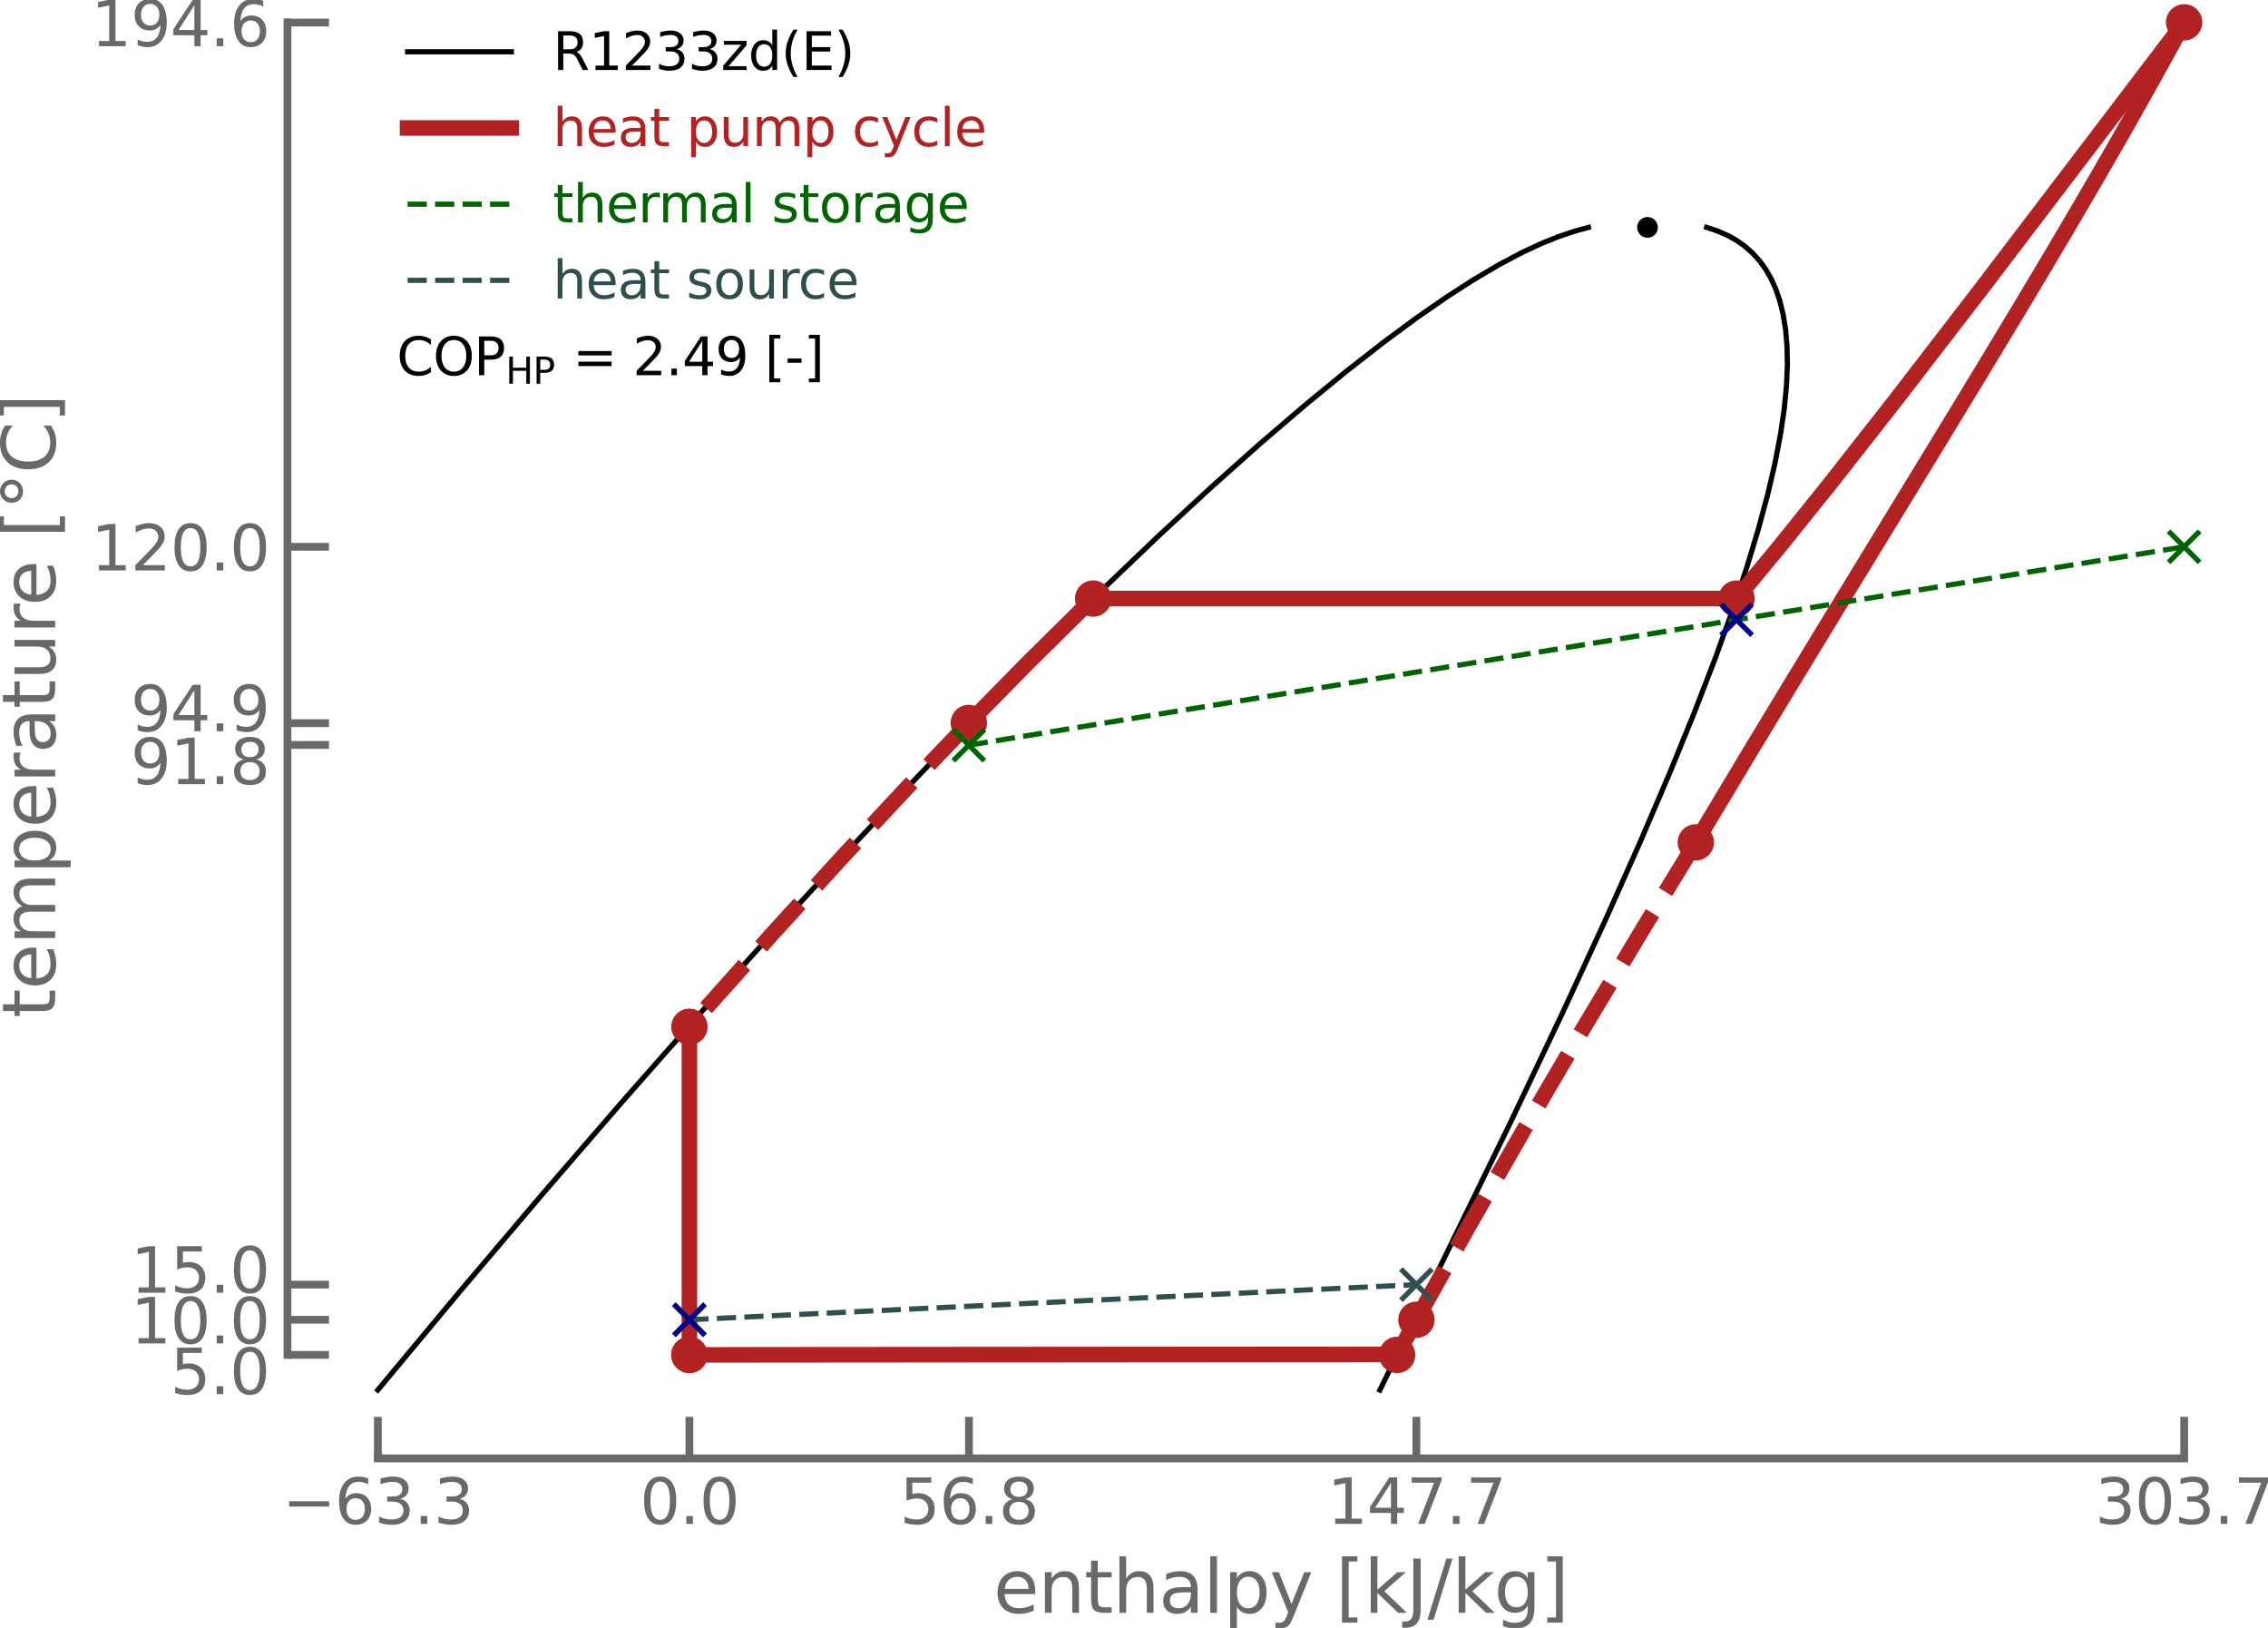 <?xml version="1.0" encoding="UTF-8" standalone="no"?>
<svg
   width="437.102pt"
   height="313.653pt"
   viewBox="0 0 437.102 313.653"
   version="1.1"
   id="svg644"
   sodipodi:docname="Th_SRVCHP.svg"
   inkscape:version="1.1 (c68e22c387, 2021-05-23)"
   xmlns:inkscape="http://www.inkscape.org/namespaces/inkscape"
   xmlns:sodipodi="http://sodipodi.sourceforge.net/DTD/sodipodi-0.dtd"
   xmlns:xlink="http://www.w3.org/1999/xlink"
   xmlns="http://www.w3.org/2000/svg"
   xmlns:svg="http://www.w3.org/2000/svg"
   xmlns:rdf="http://www.w3.org/1999/02/22-rdf-syntax-ns#"
   xmlns:cc="http://creativecommons.org/ns#"
   xmlns:dc="http://purl.org/dc/elements/1.1/">
  <sodipodi:namedview
     id="namedview646"
     pagecolor="#ffffff"
     bordercolor="#666666"
     borderopacity="1.0"
     inkscape:pageshadow="2"
     inkscape:pageopacity="0.0"
     inkscape:pagecheckerboard="0"
     inkscape:document-units="pt"
     showgrid="false"
     inkscape:zoom="1.8532986"
     inkscape:cx="292.72132"
     inkscape:cy="203.69087"
     inkscape:window-width="2400"
     inkscape:window-height="1261"
     inkscape:window-x="-8"
     inkscape:window-y="-9"
     inkscape:window-maximized="1"
     inkscape:current-layer="ytick_1" />
  <defs
     id="defs6">
    <style
       type="text/css"
       id="style4">*{stroke-linejoin: round; stroke-linecap: butt}</style>
  </defs>
  <g
     id="figure_1"
     transform="translate(-10.777,-19.67)">
    <g
       id="patch_1" />
    <g
       id="axes_1">
      <g
         id="matplotlib.axis_1">
        <g
           id="xtick_1">
          <g
             id="line2d_1">
            <defs
               id="defs15">
              <path
                 id="m4cd6e17f31"
                 d="M 0,0 V -8"
                 style="stroke:#696969;stroke-width:1.5" />
            </defs>
            <g
               id="g19">
              <use
                 xlink:href="#m4cd6e17f31"
                 x="83.601"
                 y="300.66"
                 style="fill:#696969;stroke:#696969;stroke-width:1.5"
                 id="use17"
                 width="100%"
                 height="100%" />
            </g>
          </g>
          <g
             id="text_1">
            <!-- −63.3 -->
            <g
               style="fill:#696969"
               transform="matrix(0.12,0,0,-0.12,65.213,313.278)"
               id="g38">
              <defs
                 id="defs26">
                <path
                   id="DejaVuSans-2212"
                   d="M 678,2272 H 4684 V 1741 H 678 Z"
                   transform="scale(0.016)" />
                <path
                   id="DejaVuSans-36"
                   d="m 2113,2584 q -425,0 -674,-291 -248,-290 -248,-796 0,-503 248,-796 249,-292 674,-292 425,0 673,292 248,293 248,796 0,506 -248,796 -248,291 -673,291 z m 1253,1979 v -575 q -238,112 -480,171 -242,60 -480,60 -625,0 -955,-422 -329,-422 -376,-1275 184,272 462,417 279,145 613,145 703,0 1111,-427 408,-426 408,-1160 0,-719 -425,-1154 -425,-434 -1131,-434 -810,0 -1238,620 -428,621 -428,1799 0,1106 525,1764 525,658 1409,658 238,0 480,-47 242,-47 505,-140 z"
                   transform="scale(0.016)" />
                <path
                   id="DejaVuSans-33"
                   d="m 2597,2516 q 453,-97 707,-404 255,-306 255,-756 0,-690 -475,-1069 -475,-378 -1350,-378 -293,0 -604,58 -311,58 -642,174 v 609 q 262,-153 574,-231 313,-78 654,-78 593,0 904,234 311,234 311,681 0,413 -289,645 -289,233 -804,233 h -544 v 519 h 569 q 465,0 712,186 247,186 247,536 0,359 -255,551 -254,193 -729,193 -260,0 -557,-57 -297,-56 -653,-174 v 562 q 360,100 674,150 314,50 592,50 719,0 1137,-327 419,-326 419,-882 0,-388 -222,-655 -222,-267 -631,-370 z"
                   transform="scale(0.016)" />
                <path
                   id="DejaVuSans-2e"
                   d="m 684,794 h 660 V 0 H 684 Z"
                   transform="scale(0.016)" />
              </defs>
              <use
                 xlink:href="#DejaVuSans-2212"
                 id="use28"
                 x="0"
                 y="0"
                 width="100%"
                 height="100%" />
              <use
                 xlink:href="#DejaVuSans-36"
                 x="83.789"
                 id="use30"
                 y="0"
                 width="100%"
                 height="100%" />
              <use
                 xlink:href="#DejaVuSans-33"
                 x="147.412"
                 id="use32"
                 y="0"
                 width="100%"
                 height="100%" />
              <use
                 xlink:href="#DejaVuSans-2e"
                 x="211.035"
                 id="use34"
                 y="0"
                 width="100%"
                 height="100%" />
              <use
                 xlink:href="#DejaVuSans-33"
                 x="242.822"
                 id="use36"
                 y="0"
                 width="100%"
                 height="100%" />
            </g>
          </g>
        </g>
        <g
           id="xtick_2">
          <g
             id="line2d_2">
            <g
               id="g44">
              <use
                 xlink:href="#m4cd6e17f31"
                 x="143.645"
                 y="300.66"
                 style="fill:#696969;stroke:#696969;stroke-width:1.5"
                 id="use42"
                 width="100%"
                 height="100%" />
            </g>
          </g>
          <g
             id="text_2">
            <!-- 0.0 -->
            <g
               style="fill:#696969"
               transform="matrix(0.12,0,0,-0.12,134.104,313.278)"
               id="g56">
              <defs
                 id="defs48">
                <path
                   id="DejaVuSans-30"
                   d="m 2034,4250 q -487,0 -733,-480 -245,-479 -245,-1442 0,-959 245,-1439 246,-480 733,-480 491,0 736,480 246,480 246,1439 0,963 -246,1442 -245,480 -736,480 z m 0,500 q 785,0 1199,-621 414,-620 414,-1801 0,-1178 -414,-1799 -414,-620 -1199,-620 -784,0 -1198,620 -414,621 -414,1799 0,1181 414,1801 414,621 1198,621 z"
                   transform="scale(0.016)" />
              </defs>
              <use
                 xlink:href="#DejaVuSans-30"
                 id="use50"
                 x="0"
                 y="0"
                 width="100%"
                 height="100%" />
              <use
                 xlink:href="#DejaVuSans-2e"
                 x="63.623"
                 id="use52"
                 y="0"
                 width="100%"
                 height="100%" />
              <use
                 xlink:href="#DejaVuSans-30"
                 x="95.41"
                 id="use54"
                 y="0"
                 width="100%"
                 height="100%" />
            </g>
          </g>
        </g>
        <g
           id="xtick_3">
          <g
             id="line2d_3">
            <g
               id="g62">
              <use
                 xlink:href="#m4cd6e17f31"
                 x="197.524"
                 y="300.66"
                 style="fill:#696969;stroke:#696969;stroke-width:1.5"
                 id="use60"
                 width="100%"
                 height="100%" />
            </g>
          </g>
          <g
             id="text_3">
            <!-- 56.8 -->
            <g
               style="fill:#696969"
               transform="matrix(0.12,0,0,-0.12,184.165,313.278)"
               id="g77">
              <defs
                 id="defs67">
                <path
                   id="DejaVuSans-35"
                   d="M 691,4666 H 3169 V 4134 H 1269 V 2991 q 137,47 274,70 138,23 276,23 781,0 1237,-428 457,-428 457,-1159 Q 3513,744 3044,326 2575,-91 1722,-91 1428,-91 1123,-41 819,9 494,109 v 635 q 281,-153 581,-228 300,-75 634,-75 541,0 856,284 316,284 316,772 0,487 -316,771 -315,285 -856,285 -253,0 -505,-56 -251,-56 -513,-175 z"
                   transform="scale(0.016)" />
                <path
                   id="DejaVuSans-38"
                   d="m 2034,2216 q -450,0 -708,-241 -257,-241 -257,-662 0,-422 257,-663 258,-241 708,-241 450,0 709,242 260,243 260,662 0,421 -258,662 -257,241 -711,241 z m -631,268 q -406,100 -633,378 -226,279 -226,679 0,559 398,884 399,325 1092,325 697,0 1094,-325 397,-325 397,-884 0,-400 -227,-679 -226,-278 -629,-378 456,-106 710,-416 255,-309 255,-755 Q 3634,634 3220,271 2806,-91 2034,-91 1263,-91 848,271 434,634 434,1313 q 0,446 256,755 257,310 713,416 z m -231,997 q 0,-362 226,-565 227,-203 636,-203 407,0 636,203 230,203 230,565 0,363 -230,566 -229,203 -636,203 -409,0 -636,-203 -226,-203 -226,-566 z"
                   transform="scale(0.016)" />
              </defs>
              <use
                 xlink:href="#DejaVuSans-35"
                 id="use69"
                 x="0"
                 y="0"
                 width="100%"
                 height="100%" />
              <use
                 xlink:href="#DejaVuSans-36"
                 x="63.623"
                 id="use71"
                 y="0"
                 width="100%"
                 height="100%" />
              <use
                 xlink:href="#DejaVuSans-2e"
                 x="127.246"
                 id="use73"
                 y="0"
                 width="100%"
                 height="100%" />
              <use
                 xlink:href="#DejaVuSans-38"
                 x="159.033"
                 id="use75"
                 y="0"
                 width="100%"
                 height="100%" />
            </g>
          </g>
        </g>
        <g
           id="xtick_4">
          <g
             id="line2d_4">
            <g
               id="g83">
              <use
                 xlink:href="#m4cd6e17f31"
                 x="283.75"
                 y="300.66"
                 style="fill:#696969;stroke:#696969;stroke-width:1.5"
                 id="use81"
                 width="100%"
                 height="100%" />
            </g>
          </g>
          <g
             id="text_4">
            <!-- 147.7 -->
            <g
               style="fill:#696969"
               transform="matrix(0.12,0,0,-0.12,266.573,313.278)"
               id="g101">
              <defs
                 id="defs89">
                <path
                   id="DejaVuSans-31"
                   d="M 794,531 H 1825 V 4091 L 703,3866 v 575 l 1116,225 h 631 V 531 H 3481 V 0 H 794 Z"
                   transform="scale(0.016)" />
                <path
                   id="DejaVuSans-34"
                   d="M 2419,4116 825,1625 h 1594 z m -166,550 h 794 V 1625 h 666 V 1100 H 3047 V 0 H 2419 V 1100 H 313 v 609 z"
                   transform="scale(0.016)" />
                <path
                   id="DejaVuSans-37"
                   d="M 525,4666 H 3525 V 4397 L 1831,0 H 1172 L 2766,4134 H 525 Z"
                   transform="scale(0.016)" />
              </defs>
              <use
                 xlink:href="#DejaVuSans-31"
                 id="use91"
                 x="0"
                 y="0"
                 width="100%"
                 height="100%" />
              <use
                 xlink:href="#DejaVuSans-34"
                 x="63.623"
                 id="use93"
                 y="0"
                 width="100%"
                 height="100%" />
              <use
                 xlink:href="#DejaVuSans-37"
                 x="127.246"
                 id="use95"
                 y="0"
                 width="100%"
                 height="100%" />
              <use
                 xlink:href="#DejaVuSans-2e"
                 x="190.869"
                 id="use97"
                 y="0"
                 width="100%"
                 height="100%" />
              <use
                 xlink:href="#DejaVuSans-37"
                 x="222.656"
                 id="use99"
                 y="0"
                 width="100%"
                 height="100%" />
            </g>
          </g>
        </g>
        <g
           id="xtick_5">
          <g
             id="line2d_5">
            <g
               id="g107">
              <use
                 xlink:href="#m4cd6e17f31"
                 x="431.727"
                 y="300.66"
                 style="fill:#696969;stroke:#696969;stroke-width:1.5"
                 id="use105"
                 width="100%"
                 height="100%" />
            </g>
          </g>
          <g
             id="text_5">
            <!-- 303.7 -->
            <g
               style="fill:#696969"
               transform="matrix(0.12,0,0,-0.12,414.55,313.278)"
               id="g120">
              <use
                 xlink:href="#DejaVuSans-33"
                 id="use110"
                 x="0"
                 y="0"
                 width="100%"
                 height="100%" />
              <use
                 xlink:href="#DejaVuSans-30"
                 x="63.623"
                 id="use112"
                 y="0"
                 width="100%"
                 height="100%" />
              <use
                 xlink:href="#DejaVuSans-33"
                 x="127.246"
                 id="use114"
                 y="0"
                 width="100%"
                 height="100%" />
              <use
                 xlink:href="#DejaVuSans-2e"
                 x="190.869"
                 id="use116"
                 y="0"
                 width="100%"
                 height="100%" />
              <use
                 xlink:href="#DejaVuSans-37"
                 x="222.656"
                 id="use118"
                 y="0"
                 width="100%"
                 height="100%" />
            </g>
          </g>
        </g>
        <g
           id="text_6">
          <!-- enthalpy [kJ/kg] -->
          <g
             style="fill:#696969"
             transform="matrix(0.14,0,0,-0.14,202.244,330.412)"
             id="g173">
            <defs
               id="defs139">
              <path
                 id="DejaVuSans-65"
                 d="M 3597,1894 V 1613 H 953 q 38,-594 358,-905 320,-311 892,-311 331,0 642,81 311,81 618,244 V 178 Q 3153,47 2828,-22 2503,-91 2169,-91 1331,-91 842,396 353,884 353,1716 q 0,859 464,1363 464,505 1252,505 706,0 1117,-455 411,-454 411,-1235 z m -575,169 q -6,471 -264,752 -258,282 -683,282 -481,0 -770,-272 -289,-272 -333,-766 z"
                 transform="scale(0.016)" />
              <path
                 id="DejaVuSans-6e"
                 d="M 3513,2113 V 0 h -575 v 2094 q 0,497 -194,743 -194,247 -581,247 -466,0 -735,-297 -269,-296 -269,-809 V 0 H 581 v 3500 h 578 v -544 q 207,316 486,472 280,156 646,156 603,0 912,-373 310,-373 310,-1098 z"
                 transform="scale(0.016)" />
              <path
                 id="DejaVuSans-74"
                 d="M 1172,4494 V 3500 H 2356 V 3053 H 1172 V 1153 q 0,-428 117,-550 117,-122 477,-122 h 590 V 0 H 1766 Q 1100,0 847,248 594,497 594,1153 V 3053 H 172 v 447 h 422 v 994 z"
                 transform="scale(0.016)" />
              <path
                 id="DejaVuSans-68"
                 d="M 3513,2113 V 0 h -575 v 2094 q 0,497 -194,743 -194,247 -581,247 -466,0 -735,-297 -269,-296 -269,-809 V 0 H 581 v 4863 h 578 V 2956 q 207,316 486,472 280,156 646,156 603,0 912,-373 310,-373 310,-1098 z"
                 transform="scale(0.016)" />
              <path
                 id="DejaVuSans-61"
                 d="m 2194,1759 q -697,0 -966,-159 -269,-159 -269,-544 0,-306 202,-486 202,-179 548,-179 479,0 768,339 289,339 289,901 v 128 z m 1147,238 V 0 H 2766 V 531 Q 2569,213 2275,61 1981,-91 1556,-91 q -537,0 -855,302 -317,302 -317,808 0,590 395,890 396,300 1180,300 h 807 v 57 q 0,397 -261,614 -261,217 -733,217 -300,0 -585,-72 -284,-72 -546,-216 v 532 q 315,122 612,182 297,61 578,61 760,0 1135,-394 375,-393 375,-1193 z"
                 transform="scale(0.016)" />
              <path
                 id="DejaVuSans-6c"
                 d="m 603,4863 h 575 V 0 H 603 Z"
                 transform="scale(0.016)" />
              <path
                 id="DejaVuSans-70"
                 d="M 1159,525 V -1331 H 581 v 4831 h 578 v -531 q 182,312 458,463 277,152 661,152 638,0 1036,-506 399,-506 399,-1331 0,-825 -399,-1332 -398,-506 -1036,-506 -384,0 -661,152 -276,152 -458,464 z m 1957,1222 q 0,634 -261,995 -261,361 -717,361 -457,0 -718,-361 -261,-361 -261,-995 0,-634 261,-995 261,-361 718,-361 456,0 717,361 261,361 261,995 z"
                 transform="scale(0.016)" />
              <path
                 id="DejaVuSans-79"
                 d="m 2059,-325 q -243,-625 -475,-815 -231,-191 -618,-191 H 506 v 481 h 338 q 237,0 368,113 132,112 291,531 L 1606,56 191,3500 H 800 L 1894,763 2988,3500 h 609 z"
                 transform="scale(0.016)" />
              <path
                 id="DejaVuSans-20"
                 transform="scale(0.016)"
                 d="" />
              <path
                 id="DejaVuSans-5b"
                 d="M 550,4863 H 1875 V 4416 H 1125 V -397 h 750 V -844 H 550 Z"
                 transform="scale(0.016)" />
              <path
                 id="DejaVuSans-6b"
                 d="m 581,4863 h 578 V 1991 l 1716,1509 h 734 L 1753,1863 3688,0 H 2938 L 1159,1709 V 0 H 581 Z"
                 transform="scale(0.016)" />
              <path
                 id="DejaVuSans-4a"
                 d="m 628,4666 h 631 V 325 q 0,-844 -320,-1225 -320,-381 -1030,-381 h -240 v 531 h 197 q 418,0 590,235 172,234 172,840 z"
                 transform="scale(0.016)" />
              <path
                 id="DejaVuSans-2f"
                 d="m 1625,4666 h 531 L 531,-594 H 0 Z"
                 transform="scale(0.016)" />
              <path
                 id="DejaVuSans-67"
                 d="m 2906,1791 q 0,625 -258,968 -257,344 -723,344 -462,0 -720,-344 -258,-343 -258,-968 0,-622 258,-966 258,-344 720,-344 466,0 723,344 258,344 258,966 z M 3481,434 q 0,-893 -397,-1329 -396,-436 -1215,-436 -303,0 -572,45 -269,45 -522,139 v 559 q 253,-137 500,-202 247,-66 503,-66 566,0 847,295 281,295 281,892 V 616 Q 2728,306 2450,153 2172,0 1784,0 1141,0 747,490 353,981 353,1791 q 0,812 394,1302 394,491 1037,491 388,0 666,-153 278,-153 456,-462 v 531 h 575 z"
                 transform="scale(0.016)" />
              <path
                 id="DejaVuSans-5d"
                 d="M 1947,4863 V -844 H 622 v 447 h 747 V 4416 H 622 v 447 z"
                 transform="scale(0.016)" />
            </defs>
            <use
               xlink:href="#DejaVuSans-65"
               id="use141"
               x="0"
               y="0"
               width="100%"
               height="100%" />
            <use
               xlink:href="#DejaVuSans-6e"
               x="61.523"
               id="use143"
               y="0"
               width="100%"
               height="100%" />
            <use
               xlink:href="#DejaVuSans-74"
               x="124.902"
               id="use145"
               y="0"
               width="100%"
               height="100%" />
            <use
               xlink:href="#DejaVuSans-68"
               x="164.111"
               id="use147"
               y="0"
               width="100%"
               height="100%" />
            <use
               xlink:href="#DejaVuSans-61"
               x="227.49"
               id="use149"
               y="0"
               width="100%"
               height="100%" />
            <use
               xlink:href="#DejaVuSans-6c"
               x="288.77"
               id="use151"
               y="0"
               width="100%"
               height="100%" />
            <use
               xlink:href="#DejaVuSans-70"
               x="316.553"
               id="use153"
               y="0"
               width="100%"
               height="100%" />
            <use
               xlink:href="#DejaVuSans-79"
               x="380.029"
               id="use155"
               y="0"
               width="100%"
               height="100%" />
            <use
               xlink:href="#DejaVuSans-20"
               x="439.209"
               id="use157"
               y="0"
               width="100%"
               height="100%" />
            <use
               xlink:href="#DejaVuSans-5b"
               x="470.996"
               id="use159"
               y="0"
               width="100%"
               height="100%" />
            <use
               xlink:href="#DejaVuSans-6b"
               x="510.01"
               id="use161"
               y="0"
               width="100%"
               height="100%" />
            <use
               xlink:href="#DejaVuSans-4a"
               x="567.92"
               id="use163"
               y="0"
               width="100%"
               height="100%" />
            <use
               xlink:href="#DejaVuSans-2f"
               x="597.412"
               id="use165"
               y="0"
               width="100%"
               height="100%" />
            <use
               xlink:href="#DejaVuSans-6b"
               x="631.104"
               id="use167"
               y="0"
               width="100%"
               height="100%" />
            <use
               xlink:href="#DejaVuSans-67"
               x="689.014"
               id="use169"
               y="0"
               width="100%"
               height="100%" />
            <use
               xlink:href="#DejaVuSans-5d"
               x="752.49"
               id="use171"
               y="0"
               width="100%"
               height="100%" />
          </g>
        </g>
      </g>
      <g
         id="matplotlib.axis_2">
        <g
           id="ytick_1">
          <g
             id="line2d_6">
            <defs
               id="defs178">
              <path
                 id="ma328b48458"
                 d="M 0,0 H 8"
                 style="stroke:#696969;stroke-width:1.5" />
            </defs>
            <g
               id="g182">
              <use
                 xlink:href="#ma328b48458"
                 x="66.18"
                 y="280.715"
                 style="fill:#696969;stroke:#696969;stroke-width:1.5"
                 id="use180"
                 width="100%"
                 height="100%" />
            </g>
          </g>
          <g
             id="text_7"
             transform="translate(0,3)">
            <!-- 5.0 -->
            <g
               style="fill:#696969"
               transform="matrix(0.12,0,0,-0.12,43.596,285.274)"
               id="g191">
              <use
                 xlink:href="#DejaVuSans-35"
                 id="use185"
                 x="0"
                 y="0"
                 width="100%"
                 height="100%" />
              <use
                 xlink:href="#DejaVuSans-2e"
                 x="63.623"
                 id="use187"
                 y="0"
                 width="100%"
                 height="100%" />
              <use
                 xlink:href="#DejaVuSans-30"
                 x="95.41"
                 id="use189"
                 y="0"
                 width="100%"
                 height="100%" />
            </g>
          </g>
        </g>
        <g
           id="ytick_2">
          <g
             id="line2d_7">
            <g
               id="g197">
              <use
                 xlink:href="#ma328b48458"
                 x="66.18"
                 y="159"
                 style="fill:#696969;stroke:#696969;stroke-width:1.5"
                 id="use195"
                 width="100%"
                 height="100%" />
            </g>
          </g>
          <g
             id="text_8"
             transform="translate(0,-3)">
            <!-- 94.9 -->
            <g
               style="fill:#696969"
               transform="matrix(0.12,0,0,-0.12,35.961,163.56)"
               id="g211">
              <defs
                 id="defs201">
                <path
                   id="DejaVuSans-39"
                   d="m 703,97 v 575 q 238,-113 481,-172 244,-59 479,-59 625,0 954,420 330,420 377,1277 -181,-269 -460,-413 -278,-144 -615,-144 -700,0 -1108,423 -408,424 -408,1159 0,718 425,1152 425,435 1131,435 810,0 1236,-621 427,-620 427,-1801 Q 3622,1225 3098,567 2575,-91 1691,-91 1453,-91 1209,-44 966,3 703,97 Z m 1256,1978 q 425,0 673,290 249,291 249,798 0,503 -249,795 -248,292 -673,292 -425,0 -673,-292 -248,-292 -248,-795 0,-507 248,-798 248,-290 673,-290 z"
                   transform="scale(0.016)" />
              </defs>
              <use
                 xlink:href="#DejaVuSans-39"
                 id="use203"
                 x="0"
                 y="0"
                 width="100%"
                 height="100%" />
              <use
                 xlink:href="#DejaVuSans-34"
                 x="63.623"
                 id="use205"
                 y="0"
                 width="100%"
                 height="100%" />
              <use
                 xlink:href="#DejaVuSans-2e"
                 x="127.246"
                 id="use207"
                 y="0"
                 width="100%"
                 height="100%" />
              <use
                 xlink:href="#DejaVuSans-39"
                 x="159.033"
                 id="use209"
                 y="0"
                 width="100%"
                 height="100%" />
            </g>
          </g>
        </g>
        <g
           id="ytick_3">
          <g
             id="line2d_8">
            <g
               id="g217">
              <use
                 xlink:href="#ma328b48458"
                 x="66.18"
                 y="163.198"
                 style="fill:#696969;stroke:#696969;stroke-width:1.5"
                 id="use215"
                 width="100%"
                 height="100%" />
            </g>
          </g>
          <g
             id="text_9"
             transform="translate(0,3)">
            <!-- 91.8 -->
            <g
               style="fill:#696969"
               transform="matrix(0.12,0,0,-0.12,35.961,167.757)"
               id="g228">
              <use
                 xlink:href="#DejaVuSans-39"
                 id="use220"
                 x="0"
                 y="0"
                 width="100%"
                 height="100%" />
              <use
                 xlink:href="#DejaVuSans-31"
                 x="63.623"
                 id="use222"
                 y="0"
                 width="100%"
                 height="100%" />
              <use
                 xlink:href="#DejaVuSans-2e"
                 x="127.246"
                 id="use224"
                 y="0"
                 width="100%"
                 height="100%" />
              <use
                 xlink:href="#DejaVuSans-38"
                 x="159.033"
                 id="use226"
                 y="0"
                 width="100%"
                 height="100%" />
            </g>
          </g>
        </g>
        <g
           id="ytick_4">
          <g
             id="line2d_9">
            <g
               id="g234">
              <use
                 xlink:href="#ma328b48458"
                 x="66.18"
                 y="125.018"
                 style="fill:#696969;stroke:#696969;stroke-width:1.5"
                 id="use232"
                 width="100%"
                 height="100%" />
            </g>
          </g>
          <g
             id="text_10">
            <!-- 120.0 -->
            <g
               style="fill:#696969"
               transform="matrix(0.12,0,0,-0.12,28.326,129.577)"
               id="g250">
              <defs
                 id="defs238">
                <path
                   id="DejaVuSans-32"
                   d="M 1228,531 H 3431 V 0 H 469 v 531 q 359,372 979,998 621,627 780,809 303,340 423,576 121,236 121,464 0,372 -261,606 -261,235 -680,235 -297,0 -627,-103 -329,-103 -704,-313 v 638 q 381,153 712,231 332,78 607,78 725,0 1156,-363 431,-362 431,-968 0,-288 -108,-546 -107,-257 -392,-607 -78,-91 -497,-524 Q 1991,1309 1228,531 Z"
                   transform="scale(0.016)" />
              </defs>
              <use
                 xlink:href="#DejaVuSans-31"
                 id="use240"
                 x="0"
                 y="0"
                 width="100%"
                 height="100%" />
              <use
                 xlink:href="#DejaVuSans-32"
                 x="63.623"
                 id="use242"
                 y="0"
                 width="100%"
                 height="100%" />
              <use
                 xlink:href="#DejaVuSans-30"
                 x="127.246"
                 id="use244"
                 y="0"
                 width="100%"
                 height="100%" />
              <use
                 xlink:href="#DejaVuSans-2e"
                 x="190.869"
                 id="use246"
                 y="0"
                 width="100%"
                 height="100%" />
              <use
                 xlink:href="#DejaVuSans-30"
                 x="222.656"
                 id="use248"
                 y="0"
                 width="100%"
                 height="100%" />
            </g>
          </g>
        </g>
        <g
           id="ytick_5">
          <g
             id="line2d_10">
            <g
               id="g256">
              <use
                 xlink:href="#ma328b48458"
                 x="66.18"
                 y="273.946"
                 style="fill:#696969;stroke:#696969;stroke-width:1.5"
                 id="use254"
                 width="100%"
                 height="100%" />
            </g>
          </g>
          <g
             id="text_11">
            <!-- 10.0 -->
            <g
               style="fill:#696969"
               transform="matrix(0.12,0,0,-0.12,35.961,278.505)"
               id="g267">
              <use
                 xlink:href="#DejaVuSans-31"
                 id="use259"
                 x="0"
                 y="0"
                 width="100%"
                 height="100%" />
              <use
                 xlink:href="#DejaVuSans-30"
                 x="63.623"
                 id="use261"
                 y="0"
                 width="100%"
                 height="100%" />
              <use
                 xlink:href="#DejaVuSans-2e"
                 x="127.246"
                 id="use263"
                 y="0"
                 width="100%"
                 height="100%" />
              <use
                 xlink:href="#DejaVuSans-30"
                 x="159.033"
                 id="use265"
                 y="0"
                 width="100%"
                 height="100%" />
            </g>
          </g>
        </g>
        <g
           id="ytick_6">
          <g
             id="line2d_11">
            <g
               id="g273">
              <use
                 xlink:href="#ma328b48458"
                 x="66.18"
                 y="267.176"
                 style="fill:#696969;stroke:#696969;stroke-width:1.5"
                 id="use271"
                 width="100%"
                 height="100%" />
            </g>
          </g>
          <g
             id="text_12"
             transform="translate(0,-3)">
            <!-- 15.0 -->
            <g
               style="fill:#696969"
               transform="matrix(0.12,0,0,-0.12,35.961,271.735)"
               id="g284">
              <use
                 xlink:href="#DejaVuSans-31"
                 id="use276"
                 x="0"
                 y="0"
                 width="100%"
                 height="100%" />
              <use
                 xlink:href="#DejaVuSans-35"
                 x="63.623"
                 id="use278"
                 y="0"
                 width="100%"
                 height="100%" />
              <use
                 xlink:href="#DejaVuSans-2e"
                 x="127.246"
                 id="use280"
                 y="0"
                 width="100%"
                 height="100%" />
              <use
                 xlink:href="#DejaVuSans-30"
                 x="159.033"
                 id="use282"
                 y="0"
                 width="100%"
                 height="100%" />
            </g>
          </g>
        </g>
        <g
           id="ytick_7">
          <g
             id="line2d_12">
            <g
               id="g290">
              <use
                 xlink:href="#ma328b48458"
                 x="66.18"
                 y="24.018"
                 style="fill:#696969;stroke:#696969;stroke-width:1.5"
                 id="use288"
                 width="100%"
                 height="100%" />
            </g>
          </g>
          <g
             id="text_13">
            <!-- 194.6 -->
            <g
               style="fill:#696969"
               transform="matrix(0.12,0,0,-0.12,28.326,28.577)"
               id="g303">
              <use
                 xlink:href="#DejaVuSans-31"
                 id="use293"
                 x="0"
                 y="0"
                 width="100%"
                 height="100%" />
              <use
                 xlink:href="#DejaVuSans-39"
                 x="63.623"
                 id="use295"
                 y="0"
                 width="100%"
                 height="100%" />
              <use
                 xlink:href="#DejaVuSans-34"
                 x="127.246"
                 id="use297"
                 y="0"
                 width="100%"
                 height="100%" />
              <use
                 xlink:href="#DejaVuSans-2e"
                 x="190.869"
                 id="use299"
                 y="0"
                 width="100%"
                 height="100%" />
              <use
                 xlink:href="#DejaVuSans-36"
                 x="222.656"
                 id="use301"
                 y="0"
                 width="100%"
                 height="100%" />
            </g>
          </g>
        </g>
        <g
           id="text_14">
          <!-- temperature [°C] -->
          <g
             style="fill:#696969"
             transform="matrix(0,-0.14,-0.14,0,21.415,215.801)"
             id="g346">
            <defs
               id="defs312">
              <path
                 id="DejaVuSans-6d"
                 d="m 3328,2828 q 216,388 516,572 300,184 706,184 547,0 844,-383 297,-382 297,-1088 V 0 h -578 v 2094 q 0,503 -179,746 -178,244 -543,244 -447,0 -707,-297 -259,-296 -259,-809 V 0 h -578 v 2094 q 0,506 -178,748 -178,242 -550,242 -441,0 -701,-298 -259,-298 -259,-808 V 0 H 581 v 3500 h 578 v -544 q 197,322 472,475 275,153 653,153 382,0 649,-194 267,-193 395,-562 z"
                 transform="scale(0.016)" />
              <path
                 id="DejaVuSans-72"
                 d="m 2631,2963 q -97,56 -211,82 -114,27 -251,27 -488,0 -749,-317 -261,-317 -261,-911 V 0 H 581 v 3500 h 578 v -544 q 182,319 472,473 291,155 707,155 59,0 131,-8 72,-7 159,-23 z"
                 transform="scale(0.016)" />
              <path
                 id="DejaVuSans-75"
                 d="m 544,1381 v 2119 h 575 V 1403 q 0,-497 193,-746 194,-248 582,-248 465,0 735,297 271,297 271,810 v 1984 h 575 V 0 H 2900 V 538 Q 2691,219 2414,64 2138,-91 1772,-91 1169,-91 856,284 544,659 544,1381 Z m 1447,2203 z"
                 transform="scale(0.016)" />
              <path
                 id="DejaVuSans-b0"
                 d="m 1600,4347 q -250,0 -422,-174 -172,-173 -172,-423 0,-247 172,-417 172,-170 422,-170 250,0 422,170 172,170 172,417 0,247 -174,422 -173,175 -420,175 z m 0,403 q 200,0 384,-77 185,-76 319,-220 144,-140 216,-319 72,-178 72,-384 0,-412 -289,-698 -289,-286 -708,-286 -422,0 -704,281 -281,281 -281,703 0,419 287,709 288,291 704,291 z"
                 transform="scale(0.016)" />
              <path
                 id="DejaVuSans-43"
                 d="m 4122,4306 v -665 q -319,297 -680,443 -361,147 -767,147 -800,0 -1225,-489 -425,-489 -425,-1414 0,-922 425,-1411 425,-489 1225,-489 406,0 767,147 361,147 680,444 V 359 Q 3791,134 3420,21 3050,-91 2638,-91 1578,-91 968,557 359,1206 359,2328 q 0,1125 609,1773 610,649 1670,649 418,0 788,-111 371,-111 696,-333 z"
                 transform="scale(0.016)" />
            </defs>
            <use
               xlink:href="#DejaVuSans-74"
               id="use314"
               x="0"
               y="0"
               width="100%"
               height="100%" />
            <use
               xlink:href="#DejaVuSans-65"
               x="39.209"
               id="use316"
               y="0"
               width="100%"
               height="100%" />
            <use
               xlink:href="#DejaVuSans-6d"
               x="100.732"
               id="use318"
               y="0"
               width="100%"
               height="100%" />
            <use
               xlink:href="#DejaVuSans-70"
               x="198.145"
               id="use320"
               y="0"
               width="100%"
               height="100%" />
            <use
               xlink:href="#DejaVuSans-65"
               x="261.621"
               id="use322"
               y="0"
               width="100%"
               height="100%" />
            <use
               xlink:href="#DejaVuSans-72"
               x="323.145"
               id="use324"
               y="0"
               width="100%"
               height="100%" />
            <use
               xlink:href="#DejaVuSans-61"
               x="364.258"
               id="use326"
               y="0"
               width="100%"
               height="100%" />
            <use
               xlink:href="#DejaVuSans-74"
               x="425.537"
               id="use328"
               y="0"
               width="100%"
               height="100%" />
            <use
               xlink:href="#DejaVuSans-75"
               x="464.746"
               id="use330"
               y="0"
               width="100%"
               height="100%" />
            <use
               xlink:href="#DejaVuSans-72"
               x="528.125"
               id="use332"
               y="0"
               width="100%"
               height="100%" />
            <use
               xlink:href="#DejaVuSans-65"
               x="566.988"
               id="use334"
               y="0"
               width="100%"
               height="100%" />
            <use
               xlink:href="#DejaVuSans-20"
               x="628.512"
               id="use336"
               y="0"
               width="100%"
               height="100%" />
            <use
               xlink:href="#DejaVuSans-5b"
               x="660.299"
               id="use338"
               y="0"
               width="100%"
               height="100%" />
            <use
               xlink:href="#DejaVuSans-b0"
               x="699.312"
               id="use340"
               y="0"
               width="100%"
               height="100%" />
            <use
               xlink:href="#DejaVuSans-43"
               x="749.312"
               id="use342"
               y="0"
               width="100%"
               height="100%" />
            <use
               xlink:href="#DejaVuSans-5d"
               x="819.137"
               id="use344"
               y="0"
               width="100%"
               height="100%" />
          </g>
        </g>
      </g>
      <g
         id="line2d_13">
        <path
           d="m 83.586,287.485 15.874,-19.059 15.788,-18.611 15.508,-17.938 15.025,-17.041 14.529,-16.144 14.021,-15.247 13.289,-14.126 12.75,-13.229 11.976,-12.108 11.401,-11.211 10.574,-10.09 9.952,-9.193 9.307,-8.296 8.636,-7.399 7.931,-6.503 7.183,-5.606 6.376,-4.709 5.82,-4.036 5.218,-3.363 4.941,-2.915 4.227,-2.242 3.833,-1.794 3.336,-1.345 3.345,-1.121 2.482,-0.673 v 0"
           clip-path="url(#p6d3a5d3b62)"
           style="fill:none;stroke:#000000;stroke-linecap:square"
           id="path350" />
      </g>
      <g
         id="line2d_14">
        <path
           d="m 276.72,287.485 25.172,-51.572 10.124,-21.301 8.076,-17.49 6.8,-15.247 5.662,-13.229 4.755,-11.66 3.976,-10.314 3.395,-9.417 2.76,-8.296 2.237,-7.399 1.809,-6.727 1.404,-6.054 1.03,-5.381 0.725,-4.933 0.436,-4.485 0.169,-4.036 -0.068,-3.588 -0.268,-3.139 -0.466,-2.915 -0.663,-2.691 -0.77,-2.242 -0.909,-2.018 -1.031,-1.794 -1.128,-1.57 -1.414,-1.57 -1.531,-1.345 -1.604,-1.121 -1.605,-0.897 -2.058,-0.897 -2.047,-0.673 v 0"
           clip-path="url(#p6d3a5d3b62)"
           style="fill:none;stroke:#000000;stroke-linecap:square"
           id="path353" />
      </g>
      <g
         id="line2d_15">
        <defs
           id="defs357">
          <path
             id="m9833ccc0b6"
             d="M 0,1.5 C 0.398,1.5 0.779,1.342 1.061,1.061 1.342,0.779 1.5,0.398 1.5,0 1.5,-0.398 1.342,-0.779 1.061,-1.061 0.779,-1.342 0.398,-1.5 0,-1.5 c -0.398,0 -0.779,0.158 -1.061,0.439 C -1.342,-0.779 -1.5,-0.398 -1.5,0 c 0,0.398 0.158,0.779 0.439,1.061 C -0.779,1.342 -0.398,1.5 0,1.5 Z"
             style="stroke:#000000" />
        </defs>
        <g
           clip-path="url(#p6d3a5d3b62)"
           id="g361">
          <use
             xlink:href="#m9833ccc0b6"
             x="328.295"
             y="63.483"
             style="stroke:#000000"
             id="use359"
             width="100%"
             height="100%" />
        </g>
      </g>
      <g
         id="line2d_16">
        <path
           d="m 283.759,273.946 10.12,-18.108 10.693,-18.673 11.17,-19.059 11.743,-19.593 10.12,-16.553 v 0"
           clip-path="url(#p6d3a5d3b62)"
           style="fill:none;stroke:#b22222;stroke-width:3;stroke-dasharray:11.1, 4.8;stroke-dashoffset:0"
           id="path364" />
      </g>
      <g
         id="line2d_17">
        <path
           d="m 197.492,158.963 -11.743,12.288 -12.698,13.614 -13.557,14.866 -14.321,16.036 -1.528,1.729 v 0"
           clip-path="url(#p6d3a5d3b62)"
           style="fill:none;stroke:#b22222;stroke-width:3;stroke-dasharray:11.1, 4.8;stroke-dashoffset:0"
           id="path367" />
      </g>
      <g
         id="line2d_18">
        <path
           d="m 337.606,181.96 10.392,-17.331 7.731,-12.779 6.175,-10.155 5.15,-8.444 4.421,-7.237 3.876,-6.34 3.451,-5.647 3.112,-5.094 2.833,-4.644 2.601,-4.269 2.404,-3.952 2.235,-3.681 2.088,-3.447 1.959,-3.241 1.846,-3.06 1.744,-2.899 1.653,-2.755 1.571,-2.626 1.497,-2.509 1.429,-2.402 1.367,-2.305 1.31,-2.215 1.258,-2.133 1.21,-2.058 1.165,-1.987 1.123,-1.922 1.084,-1.861 1.048,-1.805 1.013,-1.752 0.981,-1.702 0.951,-1.655 0.923,-1.611 0.896,-1.569 0.871,-1.53 0.847,-1.493 0.824,-1.458 0.802,-1.424 0.782,-1.393 0.762,-1.362 0.744,-1.334 0.726,-1.306 0.709,-1.28 0.692,-1.255 0.677,-1.231 0.662,-1.208 0.648,-1.186 0.634,-1.165 0.621,-1.145 0.608,-1.125"
           clip-path="url(#p6d3a5d3b62)"
           style="fill:none;stroke:#b22222;stroke-width:3;stroke-linecap:square"
           id="path370" />
      </g>
      <g
         id="line2d_19">
        <path
           d="m 197.492,158.963 11.175,-11.384 10.198,-10.078 2.592,-2.508 v 0 h 123.997 v 0 l 8.259,-9.979 9.941,-12.371 12.388,-15.789 16.365,-21.241 27.988,-36.752 11.318,-14.887 v 0"
           clip-path="url(#p6d3a5d3b62)"
           style="fill:none;stroke:#b22222;stroke-width:3;stroke-linecap:square"
           id="path373" />
      </g>
      <g
         id="line2d_20">
        <path
           d="m 143.645,217.497 v -0.007 -0.007 -0.007 -0.007 -0.007 -0.007 -0.007 -0.007 -0.007 -0.007 -0.007 -0.007 -0.007 -0.007 -0.007 -0.007 -0.007 -0.007 -0.007 -0.007 -0.007 -0.007 -0.007 -0.007 -0.007 -0.007 -0.006 -0.006 -0.006 -0.006 -0.006 -0.006 -0.006 -0.006 -0.006 -0.006 -0.006 -0.006 -0.006 1.767 4.211 4.538 4.932 5.416 6.027 6.829 7.931 9.562 12.262"
           clip-path="url(#p6d3a5d3b62)"
           style="fill:none;stroke:#b22222;stroke-width:3;stroke-linecap:square"
           id="path376" />
      </g>
      <g
         id="line2d_21">
        <path
           d="m 143.645,280.715 136.456,-0.109 3.658,-6.66 v 0"
           clip-path="url(#p6d3a5d3b62)"
           style="fill:none;stroke:#b22222;stroke-width:3;stroke-linecap:square"
           id="path379" />
      </g>
      <g
         id="line2d_22">
        <defs
           id="defs383">
          <path
             id="m6f3da11f83"
             d="M 0,3 C 0.796,3 1.559,2.684 2.121,2.121 2.684,1.559 3,0.796 3,0 3,-0.796 2.684,-1.559 2.121,-2.121 1.559,-2.684 0.796,-3 0,-3 -0.796,-3 -1.559,-2.684 -2.121,-2.121 -2.684,-1.559 -3,-0.796 -3,0 -3,0.796 -2.684,1.559 -2.121,2.121 -1.559,2.684 -0.796,3 0,3 Z"
             style="stroke:#b22222" />
        </defs>
        <g
           clip-path="url(#p6d3a5d3b62)"
           id="g405">
          <use
             xlink:href="#m6f3da11f83"
             x="283.759"
             y="273.946"
             style="fill:#b22222;stroke:#b22222"
             id="use385"
             width="100%"
             height="100%" />
          <use
             xlink:href="#m6f3da11f83"
             x="280.042"
             y="280.715"
             style="fill:#b22222;stroke:#b22222"
             id="use387"
             width="100%"
             height="100%" />
          <use
             xlink:href="#m6f3da11f83"
             x="337.606"
             y="181.96"
             style="fill:#b22222;stroke:#b22222"
             id="use389"
             width="100%"
             height="100%" />
          <use
             xlink:href="#m6f3da11f83"
             x="431.714"
             y="23.975"
             style="fill:#b22222;stroke:#b22222"
             id="use391"
             width="100%"
             height="100%" />
          <use
             xlink:href="#m6f3da11f83"
             x="345.455"
             y="134.994"
             style="fill:#b22222;stroke:#b22222"
             id="use393"
             width="100%"
             height="100%" />
          <use
             xlink:href="#m6f3da11f83"
             x="197.492"
             y="158.963"
             style="fill:#b22222;stroke:#b22222"
             id="use395"
             width="100%"
             height="100%" />
          <use
             xlink:href="#m6f3da11f83"
             x="221.458"
             y="134.994"
             style="fill:#b22222;stroke:#b22222"
             id="use397"
             width="100%"
             height="100%" />
          <use
             xlink:href="#m6f3da11f83"
             x="143.645"
             y="217.497"
             style="fill:#b22222;stroke:#b22222"
             id="use399"
             width="100%"
             height="100%" />
          <use
             xlink:href="#m6f3da11f83"
             x="143.645"
             y="280.715"
             style="fill:#b22222;stroke:#b22222"
             id="use401"
             width="100%"
             height="100%" />
          <use
             xlink:href="#m6f3da11f83"
             x="143.645"
             y="280.715"
             style="fill:#b22222;stroke:#b22222"
             id="use403"
             width="100%"
             height="100%" />
        </g>
      </g>
      <g
         id="line2d_23">
        <path
           d="m 197.492,163.242 203.634,-33.252 30.589,-4.972 v 0"
           clip-path="url(#p6d3a5d3b62)"
           style="fill:none;stroke:#006400;stroke-dasharray:3.7, 1.6;stroke-dashoffset:0"
           id="path408" />
      </g>
      <g
         id="line2d_24">
        <defs
           id="defs412">
          <path
             id="me289e11100"
             d="m -3,3 6,-6 m -6,0 6,6"
             style="stroke:#006400" />
        </defs>
        <g
           clip-path="url(#p6d3a5d3b62)"
           id="g418">
          <use
             xlink:href="#me289e11100"
             x="197.492"
             y="163.242"
             style="fill:#006400;stroke:#006400"
             id="use414"
             width="100%"
             height="100%" />
          <use
             xlink:href="#me289e11100"
             x="431.714"
             y="125.018"
             style="fill:#006400;stroke:#006400"
             id="use416"
             width="100%"
             height="100%" />
        </g>
      </g>
      <g
         id="line2d_25">
        <path
           d="m 143.645,273.946 140.114,-6.769 v 0"
           clip-path="url(#p6d3a5d3b62)"
           style="fill:none;stroke:#2f4f4f;stroke-dasharray:3.7, 1.6;stroke-dashoffset:0"
           id="path421" />
      </g>
      <g
         id="line2d_26">
        <defs
           id="defs425">
          <path
             id="m1350c13d0c"
             d="m -3,3 6,-6 m -6,0 6,6"
             style="stroke:#2f4f4f" />
        </defs>
        <g
           clip-path="url(#p6d3a5d3b62)"
           id="g431">
          <use
             xlink:href="#m1350c13d0c"
             x="143.645"
             y="273.946"
             style="fill:#2f4f4f;stroke:#2f4f4f"
             id="use427"
             width="100%"
             height="100%" />
          <use
             xlink:href="#m1350c13d0c"
             x="283.759"
             y="267.176"
             style="fill:#2f4f4f;stroke:#2f4f4f"
             id="use429"
             width="100%"
             height="100%" />
        </g>
      </g>
      <g
         id="line2d_27">
        <defs
           id="defs435">
          <path
             id="mca47616556"
             d="m -3,3 6,-6 m -6,0 6,6"
             style="stroke:#00008b" />
        </defs>
        <g
           clip-path="url(#p6d3a5d3b62)"
           id="g439">
          <use
             xlink:href="#mca47616556"
             x="143.645"
             y="273.946"
             style="fill:#00008b;stroke:#00008b"
             id="use437"
             width="100%"
             height="100%" />
        </g>
      </g>
      <g
         id="line2d_28">
        <g
           clip-path="url(#p6d3a5d3b62)"
           id="g444">
          <use
             xlink:href="#mca47616556"
             x="345.455"
             y="139.056"
             style="fill:#00008b;stroke:#00008b"
             id="use442"
             width="100%"
             height="100%" />
        </g>
      </g>
      <g
         id="patch_3">
        <path
           d="M 66.18,280.715 V 23.975"
           style="fill:none;stroke:#696969;stroke-width:1.5;stroke-linecap:square;stroke-linejoin:miter"
           id="path447" />
      </g>
      <g
         id="patch_4">
        <path
           d="M 83.586,300.66 H 431.714"
           style="fill:none;stroke:#696969;stroke-width:1.5;stroke-linecap:square;stroke-linejoin:miter"
           id="path450" />
      </g>
      <g
         id="text_15">
        <!-- $\mathrm{COP_{HP}}$ = 2.49 [-] -->
        <g
           transform="matrix(0.1,0,0,-0.1,87.242,91.961)"
           id="g492">
          <defs
             id="defs458">
            <path
               id="DejaVuSans-4f"
               d="m 2522,4238 q -688,0 -1093,-513 -404,-512 -404,-1397 0,-881 404,-1394 405,-512 1093,-512 687,0 1089,512 402,513 402,1394 0,885 -402,1397 -402,513 -1089,513 z m 0,512 q 981,0 1568,-658 588,-658 588,-1764 0,-1103 -588,-1761 -587,-658 -1568,-658 -984,0 -1574,656 -589,657 -589,1763 0,1106 589,1764 590,658 1574,658 z"
               transform="scale(0.016)" />
            <path
               id="DejaVuSans-50"
               d="M 1259,4147 V 2394 h 794 q 441,0 681,228 241,228 241,650 0,419 -241,647 -240,228 -681,228 z m -631,519 h 1425 q 785,0 1186,-355 402,-355 402,-1039 0,-691 -402,-1044 -401,-353 -1186,-353 H 1259 V 0 H 628 Z"
               transform="scale(0.016)" />
            <path
               id="DejaVuSans-48"
               d="m 628,4666 h 631 V 2753 h 2294 v 1913 h 631 V 0 H 3553 V 2222 H 1259 V 0 H 628 Z"
               transform="scale(0.016)" />
            <path
               id="DejaVuSans-3d"
               d="M 678,2906 H 4684 V 2381 H 678 Z m 0,-1275 H 4684 V 1100 H 678 Z"
               transform="scale(0.016)" />
            <path
               id="DejaVuSans-2d"
               d="M 313,2009 H 1997 V 1497 H 313 Z"
               transform="scale(0.016)" />
          </defs>
          <use
             xlink:href="#DejaVuSans-43"
             transform="translate(0,0.016)"
             id="use460"
             x="0"
             y="0"
             width="100%"
             height="100%" />
          <use
             xlink:href="#DejaVuSans-4f"
             transform="translate(69.824,0.016)"
             id="use462"
             x="0"
             y="0"
             width="100%"
             height="100%" />
          <use
             xlink:href="#DejaVuSans-50"
             transform="translate(148.535,0.016)"
             id="use464"
             x="0"
             y="0"
             width="100%"
             height="100%" />
          <use
             xlink:href="#DejaVuSans-48"
             transform="matrix(0.7,0,0,0.7,209.795,-16.391)"
             id="use466"
             x="0"
             y="0"
             width="100%"
             height="100%" />
          <use
             xlink:href="#DejaVuSans-50"
             transform="matrix(0.7,0,0,0.7,262.432,-16.391)"
             id="use468"
             x="0"
             y="0"
             width="100%"
             height="100%" />
          <use
             xlink:href="#DejaVuSans-20"
             transform="translate(307.378,0.016)"
             id="use470"
             x="0"
             y="0"
             width="100%"
             height="100%" />
          <use
             xlink:href="#DejaVuSans-3d"
             transform="translate(339.165,0.016)"
             id="use472"
             x="0"
             y="0"
             width="100%"
             height="100%" />
          <use
             xlink:href="#DejaVuSans-20"
             transform="translate(422.954,0.016)"
             id="use474"
             x="0"
             y="0"
             width="100%"
             height="100%" />
          <use
             xlink:href="#DejaVuSans-32"
             transform="translate(454.741,0.016)"
             id="use476"
             x="0"
             y="0"
             width="100%"
             height="100%" />
          <use
             xlink:href="#DejaVuSans-2e"
             transform="translate(518.364,0.016)"
             id="use478"
             x="0"
             y="0"
             width="100%"
             height="100%" />
          <use
             xlink:href="#DejaVuSans-34"
             transform="translate(550.151,0.016)"
             id="use480"
             x="0"
             y="0"
             width="100%"
             height="100%" />
          <use
             xlink:href="#DejaVuSans-39"
             transform="translate(613.774,0.016)"
             id="use482"
             x="0"
             y="0"
             width="100%"
             height="100%" />
          <use
             xlink:href="#DejaVuSans-20"
             transform="translate(677.397,0.016)"
             id="use484"
             x="0"
             y="0"
             width="100%"
             height="100%" />
          <use
             xlink:href="#DejaVuSans-5b"
             transform="translate(709.185,0.016)"
             id="use486"
             x="0"
             y="0"
             width="100%"
             height="100%" />
          <use
             xlink:href="#DejaVuSans-2d"
             transform="translate(748.198,0.016)"
             id="use488"
             x="0"
             y="0"
             width="100%"
             height="100%" />
          <use
             xlink:href="#DejaVuSans-5d"
             transform="translate(784.282,0.016)"
             id="use490"
             x="0"
             y="0"
             width="100%"
             height="100%" />
        </g>
      </g>
      <g
         id="legend_1">
        <g
           id="line2d_29">
          <path
             d="m 89.327,29.651 h 10 10"
             style="fill:none;stroke:#000000;stroke-linecap:square"
             id="path495" />
        </g>
        <g
           id="text_16">
          <!-- R1233zd(E) -->
          <g
             transform="matrix(0.1,0,0,-0.1,117.327,33.151)"
             id="g526">
            <defs
               id="defs504">
              <path
                 id="DejaVuSans-52"
                 d="m 2841,2188 q 203,-69 395,-294 192,-225 386,-619 L 4263,0 h -679 l -596,1197 q -232,469 -449,622 -217,153 -592,153 H 1259 V 0 H 628 v 4666 h 1425 q 800,0 1194,-335 394,-334 394,-1009 0,-441 -205,-732 -205,-290 -595,-402 z M 1259,4147 V 2491 h 794 q 456,0 689,211 233,211 233,620 0,409 -233,617 -233,208 -689,208 z"
                 transform="scale(0.016)" />
              <path
                 id="DejaVuSans-7a"
                 d="M 353,3500 H 3084 V 2975 L 922,459 H 3084 V 0 H 275 V 525 L 2438,3041 H 353 Z"
                 transform="scale(0.016)" />
              <path
                 id="DejaVuSans-64"
                 d="m 2906,2969 v 1894 h 575 V 0 H 2906 V 525 Q 2725,213 2448,61 2172,-91 1784,-91 1150,-91 751,415 353,922 353,1747 q 0,825 398,1331 399,506 1033,506 388,0 664,-152 277,-151 458,-463 z M 947,1747 q 0,-634 261,-995 261,-361 717,-361 456,0 718,361 263,361 263,995 0,634 -263,995 -262,361 -718,361 -456,0 -717,-361 -261,-361 -261,-995 z"
                 transform="scale(0.016)" />
              <path
                 id="DejaVuSans-28"
                 d="m 1984,4856 q -418,-718 -622,-1422 -203,-703 -203,-1425 0,-721 205,-1429 205,-708 620,-1424 h -500 q -468,735 -701,1444 -233,709 -233,1409 0,697 231,1403 232,707 703,1444 z"
                 transform="scale(0.016)" />
              <path
                 id="DejaVuSans-45"
                 d="M 628,4666 H 3578 V 4134 H 1259 V 2753 H 3481 V 2222 H 1259 V 531 H 3634 V 0 H 628 Z"
                 transform="scale(0.016)" />
              <path
                 id="DejaVuSans-29"
                 d="m 513,4856 h 500 q 468,-737 701,-1444 233,-706 233,-1403 0,-700 -233,-1409 -233,-709 -701,-1444 H 513 q 415,716 620,1424 205,708 205,1429 0,722 -205,1425 -205,704 -620,1422 z"
                 transform="scale(0.016)" />
            </defs>
            <use
               xlink:href="#DejaVuSans-52"
               id="use506"
               x="0"
               y="0"
               width="100%"
               height="100%" />
            <use
               xlink:href="#DejaVuSans-31"
               x="69.482"
               id="use508"
               y="0"
               width="100%"
               height="100%" />
            <use
               xlink:href="#DejaVuSans-32"
               x="133.105"
               id="use510"
               y="0"
               width="100%"
               height="100%" />
            <use
               xlink:href="#DejaVuSans-33"
               x="196.729"
               id="use512"
               y="0"
               width="100%"
               height="100%" />
            <use
               xlink:href="#DejaVuSans-33"
               x="260.352"
               id="use514"
               y="0"
               width="100%"
               height="100%" />
            <use
               xlink:href="#DejaVuSans-7a"
               x="323.975"
               id="use516"
               y="0"
               width="100%"
               height="100%" />
            <use
               xlink:href="#DejaVuSans-64"
               x="376.465"
               id="use518"
               y="0"
               width="100%"
               height="100%" />
            <use
               xlink:href="#DejaVuSans-28"
               x="439.941"
               id="use520"
               y="0"
               width="100%"
               height="100%" />
            <use
               xlink:href="#DejaVuSans-45"
               x="478.955"
               id="use522"
               y="0"
               width="100%"
               height="100%" />
            <use
               xlink:href="#DejaVuSans-29"
               x="542.139"
               id="use524"
               y="0"
               width="100%"
               height="100%" />
          </g>
        </g>
        <g
           id="line2d_30">
          <path
             d="m 89.327,44.329 h 10 10"
             style="fill:none;stroke:#b22222;stroke-width:3;stroke-linecap:square"
             id="path529" />
        </g>
        <g
           id="text_17">
          <!-- heat pump cycle -->
          <g
             style="fill:#b22222"
             transform="matrix(0.1,0,0,-0.1,117.327,47.829)"
             id="g565">
            <defs
               id="defs533">
              <path
                 id="DejaVuSans-63"
                 d="m 3122,3366 v -538 q -244,135 -489,202 -245,67 -495,67 -560,0 -870,-355 -309,-354 -309,-995 0,-641 309,-996 310,-354 870,-354 250,0 495,67 245,67 489,202 V 134 Q 2881,22 2623,-34 2366,-91 2075,-91 1284,-91 818,406 353,903 353,1747 q 0,856 470,1346 471,491 1290,491 265,0 518,-55 253,-54 491,-163 z"
                 transform="scale(0.016)" />
            </defs>
            <use
               xlink:href="#DejaVuSans-68"
               id="use535"
               x="0"
               y="0"
               width="100%"
               height="100%" />
            <use
               xlink:href="#DejaVuSans-65"
               x="63.379"
               id="use537"
               y="0"
               width="100%"
               height="100%" />
            <use
               xlink:href="#DejaVuSans-61"
               x="124.902"
               id="use539"
               y="0"
               width="100%"
               height="100%" />
            <use
               xlink:href="#DejaVuSans-74"
               x="186.182"
               id="use541"
               y="0"
               width="100%"
               height="100%" />
            <use
               xlink:href="#DejaVuSans-20"
               x="225.391"
               id="use543"
               y="0"
               width="100%"
               height="100%" />
            <use
               xlink:href="#DejaVuSans-70"
               x="257.178"
               id="use545"
               y="0"
               width="100%"
               height="100%" />
            <use
               xlink:href="#DejaVuSans-75"
               x="320.654"
               id="use547"
               y="0"
               width="100%"
               height="100%" />
            <use
               xlink:href="#DejaVuSans-6d"
               x="384.033"
               id="use549"
               y="0"
               width="100%"
               height="100%" />
            <use
               xlink:href="#DejaVuSans-70"
               x="481.445"
               id="use551"
               y="0"
               width="100%"
               height="100%" />
            <use
               xlink:href="#DejaVuSans-20"
               x="544.922"
               id="use553"
               y="0"
               width="100%"
               height="100%" />
            <use
               xlink:href="#DejaVuSans-63"
               x="576.709"
               id="use555"
               y="0"
               width="100%"
               height="100%" />
            <use
               xlink:href="#DejaVuSans-79"
               x="631.689"
               id="use557"
               y="0"
               width="100%"
               height="100%" />
            <use
               xlink:href="#DejaVuSans-63"
               x="690.869"
               id="use559"
               y="0"
               width="100%"
               height="100%" />
            <use
               xlink:href="#DejaVuSans-6c"
               x="745.85"
               id="use561"
               y="0"
               width="100%"
               height="100%" />
            <use
               xlink:href="#DejaVuSans-65"
               x="773.633"
               id="use563"
               y="0"
               width="100%"
               height="100%" />
          </g>
        </g>
        <g
           id="line2d_31">
          <path
             d="m 89.327,59.007 h 10 10"
             style="fill:none;stroke:#006400;stroke-dasharray:3.7, 1.6;stroke-dashoffset:0"
             id="path568" />
        </g>
        <g
           id="text_18">
          <!-- thermal storage -->
          <g
             style="fill:#006400"
             transform="matrix(0.1,0,0,-0.1,117.327,62.507)"
             id="g605">
            <defs
               id="defs573">
              <path
                 id="DejaVuSans-73"
                 d="m 2834,3397 v -544 q -243,125 -506,187 -262,63 -544,63 -428,0 -642,-131 -214,-131 -214,-394 0,-200 153,-314 153,-114 616,-217 l 197,-44 q 612,-131 870,-370 258,-239 258,-667 0,-488 -386,-773 Q 2250,-91 1575,-91 1294,-91 989,-36 684,19 347,128 v 594 q 319,-166 628,-249 309,-82 613,-82 406,0 624,139 219,139 219,392 0,234 -158,359 -157,125 -692,241 l -200,47 q -534,112 -772,345 -237,233 -237,639 0,494 350,762 350,269 994,269 318,0 599,-47 282,-46 519,-140 z"
                 transform="scale(0.016)" />
              <path
                 id="DejaVuSans-6f"
                 d="m 1959,3097 q -462,0 -731,-361 -269,-361 -269,-989 0,-628 267,-989 268,-361 733,-361 460,0 728,362 269,363 269,988 0,622 -269,986 -268,364 -728,364 z m 0,487 q 750,0 1178,-488 429,-487 429,-1349 Q 3566,888 3137,398 2709,-91 1959,-91 1206,-91 779,398 353,888 353,1747 q 0,862 426,1349 427,488 1180,488 z"
                 transform="scale(0.016)" />
            </defs>
            <use
               xlink:href="#DejaVuSans-74"
               id="use575"
               x="0"
               y="0"
               width="100%"
               height="100%" />
            <use
               xlink:href="#DejaVuSans-68"
               x="39.209"
               id="use577"
               y="0"
               width="100%"
               height="100%" />
            <use
               xlink:href="#DejaVuSans-65"
               x="102.588"
               id="use579"
               y="0"
               width="100%"
               height="100%" />
            <use
               xlink:href="#DejaVuSans-72"
               x="164.111"
               id="use581"
               y="0"
               width="100%"
               height="100%" />
            <use
               xlink:href="#DejaVuSans-6d"
               x="203.475"
               id="use583"
               y="0"
               width="100%"
               height="100%" />
            <use
               xlink:href="#DejaVuSans-61"
               x="300.887"
               id="use585"
               y="0"
               width="100%"
               height="100%" />
            <use
               xlink:href="#DejaVuSans-6c"
               x="362.166"
               id="use587"
               y="0"
               width="100%"
               height="100%" />
            <use
               xlink:href="#DejaVuSans-20"
               x="389.949"
               id="use589"
               y="0"
               width="100%"
               height="100%" />
            <use
               xlink:href="#DejaVuSans-73"
               x="421.736"
               id="use591"
               y="0"
               width="100%"
               height="100%" />
            <use
               xlink:href="#DejaVuSans-74"
               x="473.836"
               id="use593"
               y="0"
               width="100%"
               height="100%" />
            <use
               xlink:href="#DejaVuSans-6f"
               x="513.045"
               id="use595"
               y="0"
               width="100%"
               height="100%" />
            <use
               xlink:href="#DejaVuSans-72"
               x="574.227"
               id="use597"
               y="0"
               width="100%"
               height="100%" />
            <use
               xlink:href="#DejaVuSans-61"
               x="615.34"
               id="use599"
               y="0"
               width="100%"
               height="100%" />
            <use
               xlink:href="#DejaVuSans-67"
               x="676.619"
               id="use601"
               y="0"
               width="100%"
               height="100%" />
            <use
               xlink:href="#DejaVuSans-65"
               x="740.096"
               id="use603"
               y="0"
               width="100%"
               height="100%" />
          </g>
        </g>
        <g
           id="line2d_32">
          <path
             d="m 89.327,73.685 h 10 10"
             style="fill:none;stroke:#2f4f4f;stroke-dasharray:3.7, 1.6;stroke-dashoffset:0"
             id="path608" />
        </g>
        <g
           id="text_19">
          <!-- heat source -->
          <g
             style="fill:#2f4f4f"
             transform="matrix(0.1,0,0,-0.1,117.327,77.185)"
             id="g633">
            <use
               xlink:href="#DejaVuSans-68"
               id="use611"
               x="0"
               y="0"
               width="100%"
               height="100%" />
            <use
               xlink:href="#DejaVuSans-65"
               x="63.379"
               id="use613"
               y="0"
               width="100%"
               height="100%" />
            <use
               xlink:href="#DejaVuSans-61"
               x="124.902"
               id="use615"
               y="0"
               width="100%"
               height="100%" />
            <use
               xlink:href="#DejaVuSans-74"
               x="186.182"
               id="use617"
               y="0"
               width="100%"
               height="100%" />
            <use
               xlink:href="#DejaVuSans-20"
               x="225.391"
               id="use619"
               y="0"
               width="100%"
               height="100%" />
            <use
               xlink:href="#DejaVuSans-73"
               x="257.178"
               id="use621"
               y="0"
               width="100%"
               height="100%" />
            <use
               xlink:href="#DejaVuSans-6f"
               x="309.277"
               id="use623"
               y="0"
               width="100%"
               height="100%" />
            <use
               xlink:href="#DejaVuSans-75"
               x="370.459"
               id="use625"
               y="0"
               width="100%"
               height="100%" />
            <use
               xlink:href="#DejaVuSans-72"
               x="433.838"
               id="use627"
               y="0"
               width="100%"
               height="100%" />
            <use
               xlink:href="#DejaVuSans-63"
               x="472.701"
               id="use629"
               y="0"
               width="100%"
               height="100%" />
            <use
               xlink:href="#DejaVuSans-65"
               x="527.682"
               id="use631"
               y="0"
               width="100%"
               height="100%" />
          </g>
        </g>
      </g>
    </g>
  </g>
  <defs
     id="defs642">
    <clipPath
       id="p6d3a5d3b62">
      <rect
         x="66.18"
         y="10.8"
         width="382.941"
         height="289.86"
         id="rect639" />
    </clipPath>
  </defs>
</svg>
